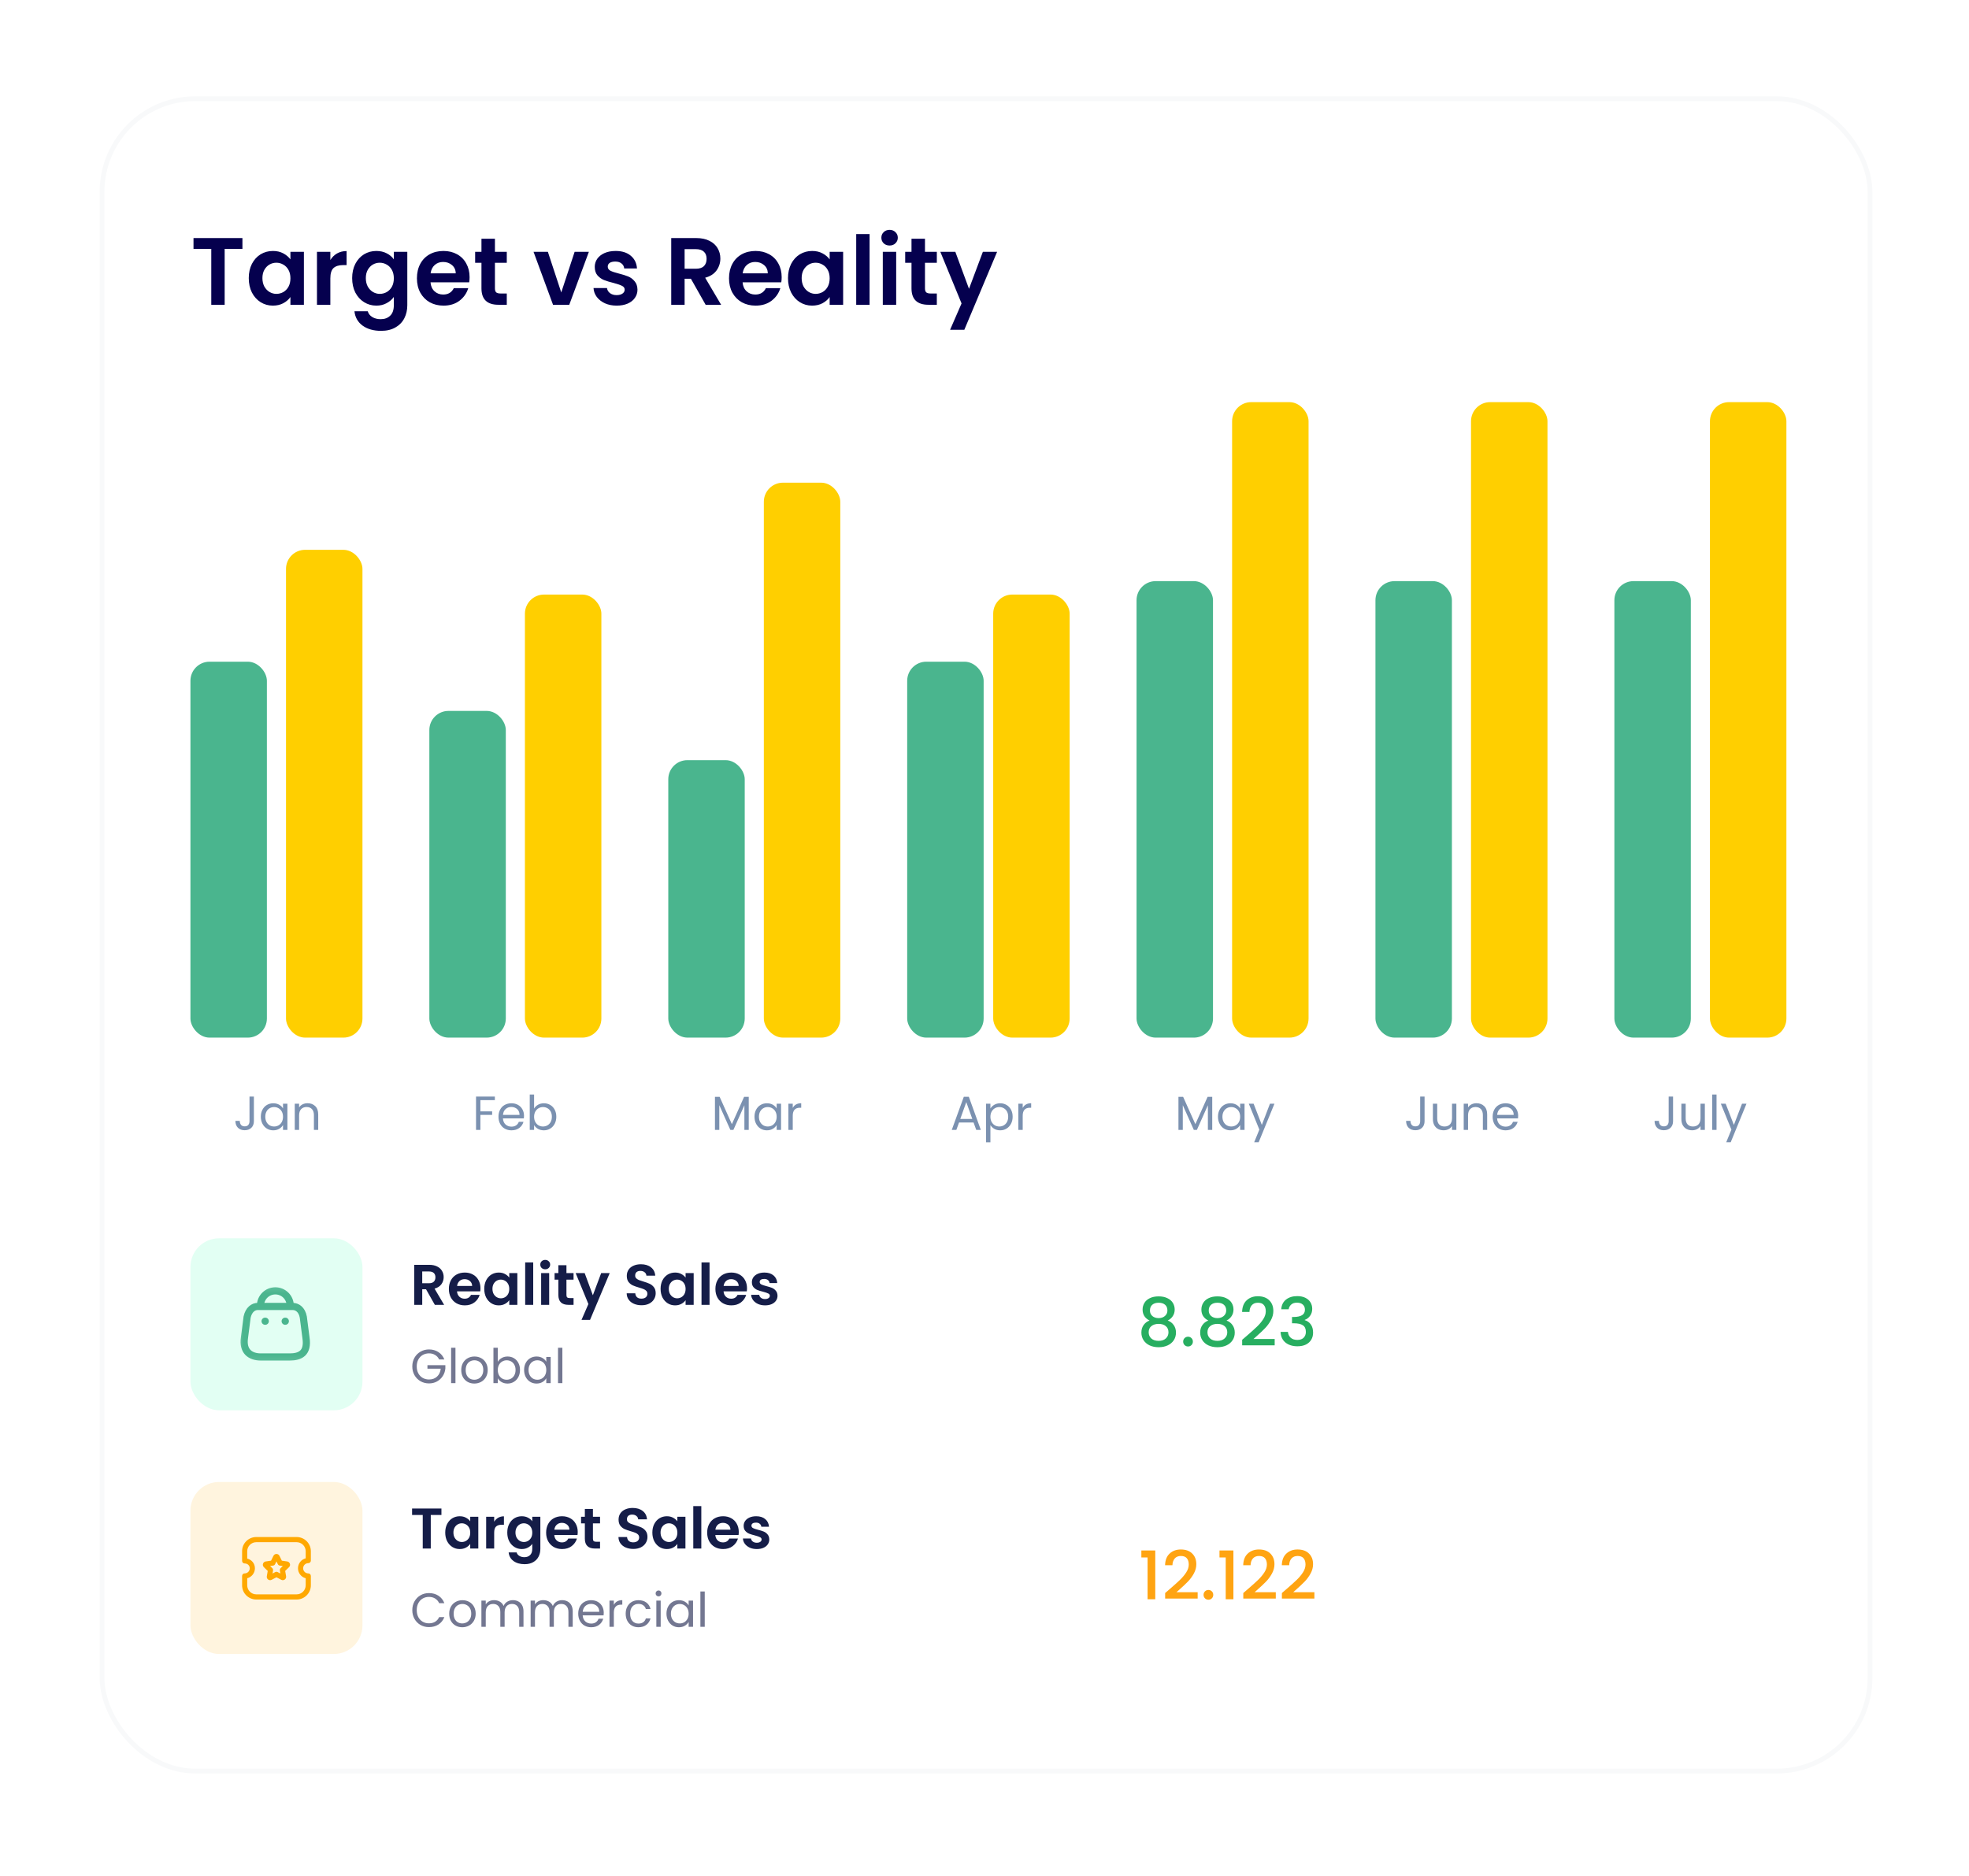 <svg width="255" height="243" viewBox="0 0 255 243" fill="none" xmlns="http://www.w3.org/2000/svg">
<g filter="url(#filter0_d_0_161)">
<rect x="12.907" y="10" width="229.584" height="217.208" rx="12.377" fill="white"/>
<rect x="13.216" y="10.309" width="228.965" height="216.589" rx="12.067" stroke="#F8F9FA" stroke-width="0.619"/>
</g>
<mask id="mask0_0_161" style="mask-type:luminance" maskUnits="userSpaceOnUse" x="12" y="10" width="231" height="218">
<rect x="13.216" y="10.309" width="228.965" height="216.589" rx="12.067" fill="white" stroke="white" stroke-width="0.619"/>
</mask>
<g mask="url(#mask0_0_161)">
</g>
<path d="M31.397 30.832V32.23H29.095V39.471H27.362V32.23H25.06V30.832H31.397ZM32.216 36.017C32.216 35.325 32.352 34.71 32.624 34.173C32.905 33.637 33.28 33.225 33.75 32.936C34.229 32.647 34.761 32.503 35.347 32.503C35.858 32.503 36.304 32.606 36.684 32.812C37.071 33.018 37.381 33.278 37.612 33.592V32.614H39.357V39.471H37.612V38.468C37.389 38.79 37.08 39.058 36.684 39.273C36.296 39.479 35.846 39.582 35.334 39.582C34.757 39.582 34.229 39.434 33.75 39.136C33.28 38.839 32.905 38.423 32.624 37.886C32.352 37.342 32.216 36.719 32.216 36.017ZM37.612 36.042C37.612 35.621 37.529 35.263 37.364 34.965C37.199 34.66 36.976 34.429 36.696 34.273C36.415 34.107 36.114 34.025 35.792 34.025C35.471 34.025 35.174 34.103 34.901 34.26C34.629 34.417 34.406 34.648 34.233 34.953C34.068 35.25 33.985 35.605 33.985 36.017C33.985 36.43 34.068 36.793 34.233 37.107C34.406 37.412 34.629 37.647 34.901 37.812C35.182 37.977 35.479 38.06 35.792 38.06C36.114 38.06 36.415 37.981 36.696 37.825C36.976 37.66 37.199 37.428 37.364 37.131C37.529 36.826 37.612 36.463 37.612 36.042ZM42.782 33.678C43.005 33.315 43.293 33.031 43.648 32.824C44.011 32.618 44.424 32.515 44.886 32.515V34.334H44.428C43.883 34.334 43.471 34.462 43.19 34.718C42.918 34.974 42.782 35.419 42.782 36.055V39.471H41.049V32.614H42.782V33.678ZM48.739 32.503C49.25 32.503 49.7 32.606 50.088 32.812C50.475 33.01 50.781 33.27 51.004 33.592V32.614H52.749V39.52C52.749 40.155 52.621 40.721 52.365 41.216C52.109 41.719 51.725 42.115 51.214 42.404C50.702 42.701 50.084 42.849 49.357 42.849C48.384 42.849 47.584 42.623 46.956 42.169C46.338 41.715 45.987 41.096 45.904 40.312H47.625C47.715 40.626 47.909 40.873 48.206 41.055C48.512 41.245 48.879 41.339 49.308 41.339C49.811 41.339 50.22 41.187 50.533 40.882C50.847 40.584 51.004 40.131 51.004 39.52V38.456C50.781 38.778 50.471 39.046 50.075 39.26C49.688 39.475 49.242 39.582 48.739 39.582C48.161 39.582 47.633 39.434 47.154 39.136C46.676 38.839 46.296 38.423 46.016 37.886C45.743 37.342 45.607 36.719 45.607 36.017C45.607 35.325 45.743 34.71 46.016 34.173C46.296 33.637 46.672 33.225 47.142 32.936C47.621 32.647 48.153 32.503 48.739 32.503ZM51.004 36.042C51.004 35.621 50.921 35.263 50.756 34.965C50.591 34.66 50.368 34.429 50.088 34.273C49.807 34.107 49.506 34.025 49.184 34.025C48.862 34.025 48.565 34.103 48.293 34.26C48.021 34.417 47.798 34.648 47.625 34.953C47.46 35.25 47.377 35.605 47.377 36.017C47.377 36.43 47.46 36.793 47.625 37.107C47.798 37.412 48.021 37.647 48.293 37.812C48.574 37.977 48.871 38.06 49.184 38.06C49.506 38.06 49.807 37.981 50.088 37.825C50.368 37.66 50.591 37.428 50.756 37.131C50.921 36.826 51.004 36.463 51.004 36.042ZM60.815 35.894C60.815 36.141 60.798 36.364 60.765 36.562H55.753C55.794 37.057 55.967 37.445 56.273 37.725C56.578 38.006 56.953 38.146 57.399 38.146C58.042 38.146 58.5 37.87 58.773 37.317H60.642C60.444 37.977 60.064 38.522 59.503 38.951C58.942 39.372 58.253 39.582 57.436 39.582C56.776 39.582 56.182 39.438 55.654 39.149C55.134 38.852 54.726 38.435 54.428 37.899C54.14 37.362 53.995 36.744 53.995 36.042C53.995 35.333 54.14 34.71 54.428 34.173C54.717 33.637 55.122 33.225 55.641 32.936C56.161 32.647 56.759 32.503 57.436 32.503C58.088 32.503 58.669 32.643 59.181 32.923C59.701 33.204 60.101 33.604 60.382 34.124C60.67 34.636 60.815 35.225 60.815 35.894ZM59.02 35.399C59.012 34.953 58.851 34.598 58.538 34.334C58.224 34.062 57.84 33.926 57.386 33.926C56.957 33.926 56.594 34.058 56.297 34.322C56.009 34.578 55.831 34.937 55.765 35.399H59.02ZM64.097 34.037V37.354C64.097 37.585 64.15 37.754 64.258 37.862C64.373 37.961 64.563 38.01 64.827 38.01H65.632V39.471H64.542C63.082 39.471 62.352 38.761 62.352 37.342V34.037H61.535V32.614H62.352V30.918H64.097V32.614H65.632V34.037H64.097ZM72.686 37.874L74.419 32.614H76.263L73.725 39.471H71.621L69.097 32.614H70.953L72.686 37.874ZM79.86 39.582C79.299 39.582 78.795 39.483 78.35 39.285C77.904 39.079 77.549 38.802 77.285 38.456C77.03 38.109 76.889 37.725 76.865 37.305H78.61C78.643 37.569 78.771 37.787 78.993 37.961C79.224 38.134 79.509 38.221 79.847 38.221C80.177 38.221 80.433 38.154 80.615 38.023C80.804 37.891 80.899 37.721 80.899 37.515C80.899 37.292 80.784 37.127 80.553 37.02C80.33 36.904 79.971 36.781 79.476 36.649C78.965 36.525 78.544 36.397 78.214 36.265C77.892 36.133 77.611 35.931 77.372 35.659C77.141 35.386 77.025 35.019 77.025 34.557C77.025 34.178 77.133 33.831 77.347 33.517C77.57 33.204 77.884 32.956 78.288 32.775C78.7 32.593 79.183 32.503 79.736 32.503C80.553 32.503 81.205 32.709 81.691 33.121C82.178 33.526 82.446 34.074 82.496 34.767H80.838C80.813 34.495 80.697 34.281 80.491 34.124C80.293 33.959 80.025 33.876 79.686 33.876C79.373 33.876 79.129 33.934 78.956 34.05C78.791 34.165 78.709 34.326 78.709 34.532C78.709 34.763 78.824 34.941 79.055 35.065C79.286 35.18 79.645 35.3 80.132 35.423C80.627 35.547 81.035 35.675 81.357 35.807C81.679 35.939 81.956 36.145 82.186 36.426C82.426 36.698 82.549 37.061 82.558 37.515C82.558 37.911 82.446 38.266 82.224 38.58C82.009 38.893 81.696 39.141 81.283 39.322C80.879 39.495 80.404 39.582 79.86 39.582ZM91.385 39.471L89.479 36.104H88.662V39.471H86.929V30.832H90.172C90.84 30.832 91.409 30.951 91.88 31.191C92.35 31.422 92.701 31.739 92.932 32.144C93.171 32.54 93.291 32.985 93.291 33.48C93.291 34.05 93.126 34.565 92.796 35.027C92.466 35.481 91.975 35.795 91.323 35.968L93.39 39.471H91.385ZM88.662 34.805H90.11C90.58 34.805 90.931 34.693 91.162 34.471C91.393 34.239 91.508 33.922 91.508 33.517C91.508 33.121 91.393 32.816 91.162 32.602C90.931 32.379 90.58 32.267 90.11 32.267H88.662V34.805ZM101.232 35.894C101.232 36.141 101.215 36.364 101.182 36.562H96.17C96.211 37.057 96.384 37.445 96.69 37.725C96.995 38.006 97.37 38.146 97.816 38.146C98.46 38.146 98.917 37.87 99.19 37.317H101.059C100.861 37.977 100.481 38.522 99.92 38.951C99.359 39.372 98.67 39.582 97.853 39.582C97.193 39.582 96.599 39.438 96.071 39.149C95.551 38.852 95.143 38.435 94.846 37.899C94.557 37.362 94.412 36.744 94.412 36.042C94.412 35.333 94.557 34.71 94.846 34.173C95.134 33.637 95.539 33.225 96.058 32.936C96.578 32.647 97.176 32.503 97.853 32.503C98.505 32.503 99.087 32.643 99.598 32.923C100.118 33.204 100.518 33.604 100.799 34.124C101.087 34.636 101.232 35.225 101.232 35.894ZM99.437 35.399C99.429 34.953 99.268 34.598 98.954 34.334C98.641 34.062 98.257 33.926 97.803 33.926C97.374 33.926 97.011 34.058 96.714 34.322C96.426 34.578 96.248 34.937 96.182 35.399H99.437ZM102.051 36.017C102.051 35.325 102.187 34.71 102.459 34.173C102.74 33.637 103.115 33.225 103.586 32.936C104.064 32.647 104.596 32.503 105.182 32.503C105.694 32.503 106.139 32.606 106.519 32.812C106.907 33.018 107.216 33.278 107.447 33.592V32.614H109.192V39.471H107.447V38.468C107.224 38.79 106.915 39.058 106.519 39.273C106.131 39.479 105.681 39.582 105.17 39.582C104.592 39.582 104.064 39.434 103.586 39.136C103.115 38.839 102.74 38.423 102.459 37.886C102.187 37.342 102.051 36.719 102.051 36.017ZM107.447 36.042C107.447 35.621 107.365 35.263 107.2 34.965C107.035 34.66 106.812 34.429 106.531 34.273C106.251 34.107 105.95 34.025 105.628 34.025C105.306 34.025 105.009 34.103 104.737 34.26C104.464 34.417 104.242 34.648 104.068 34.953C103.903 35.25 103.821 35.605 103.821 36.017C103.821 36.43 103.903 36.793 104.068 37.107C104.242 37.412 104.464 37.647 104.737 37.812C105.017 37.977 105.314 38.06 105.628 38.06C105.95 38.06 106.251 37.981 106.531 37.825C106.812 37.66 107.035 37.428 107.2 37.131C107.365 36.826 107.447 36.463 107.447 36.042ZM112.617 30.312V39.471H110.885V30.312H112.617ZM115.208 31.797C114.903 31.797 114.647 31.702 114.441 31.512C114.243 31.314 114.143 31.071 114.143 30.782C114.143 30.494 114.243 30.254 114.441 30.064C114.647 29.866 114.903 29.767 115.208 29.767C115.513 29.767 115.765 29.866 115.963 30.064C116.169 30.254 116.272 30.494 116.272 30.782C116.272 31.071 116.169 31.314 115.963 31.512C115.765 31.702 115.513 31.797 115.208 31.797ZM116.062 32.614V39.471H114.329V32.614H116.062ZM119.791 34.037V37.354C119.791 37.585 119.845 37.754 119.952 37.862C120.068 37.961 120.257 38.01 120.521 38.01H121.326V39.471H120.237C118.776 39.471 118.046 38.761 118.046 37.342V34.037H117.229V32.614H118.046V30.918H119.791V32.614H121.326V34.037H119.791ZM129.132 32.614L124.886 42.713H123.042L124.528 39.297L121.78 32.614H123.723L125.493 37.404L127.288 32.614H129.132Z" fill="#05004E"/>
<path d="M32.881 142.021V145.208C32.881 145.563 32.772 145.848 32.553 146.062C32.335 146.272 32.046 146.378 31.687 146.378C31.324 146.378 31.033 146.27 30.814 146.056C30.596 145.837 30.486 145.54 30.486 145.165H31.05C31.054 145.375 31.107 145.546 31.21 145.678C31.318 145.81 31.477 145.876 31.687 145.876C31.897 145.876 32.054 145.815 32.157 145.691C32.26 145.563 32.312 145.402 32.312 145.208V142.021H32.881ZM33.78 144.626C33.78 144.28 33.85 143.977 33.991 143.717C34.131 143.453 34.323 143.248 34.566 143.104C34.814 142.96 35.088 142.887 35.389 142.887C35.686 142.887 35.944 142.951 36.163 143.079C36.381 143.207 36.544 143.368 36.652 143.562V142.943H37.221V146.334H36.652V145.703C36.54 145.901 36.373 146.066 36.15 146.198C35.932 146.326 35.676 146.39 35.383 146.39C35.082 146.39 34.81 146.316 34.566 146.167C34.323 146.019 34.131 145.81 33.991 145.542C33.85 145.274 33.78 144.969 33.78 144.626ZM36.652 144.633C36.652 144.377 36.6 144.154 36.497 143.964C36.394 143.774 36.254 143.63 36.076 143.531C35.903 143.428 35.711 143.376 35.501 143.376C35.29 143.376 35.098 143.426 34.925 143.525C34.752 143.624 34.614 143.768 34.511 143.958C34.407 144.148 34.356 144.371 34.356 144.626C34.356 144.886 34.407 145.113 34.511 145.307C34.614 145.497 34.752 145.643 34.925 145.746C35.098 145.845 35.29 145.895 35.501 145.895C35.711 145.895 35.903 145.845 36.076 145.746C36.254 145.643 36.394 145.497 36.497 145.307C36.6 145.113 36.652 144.888 36.652 144.633ZM39.825 142.881C40.237 142.881 40.572 143.007 40.827 143.259C41.083 143.506 41.211 143.865 41.211 144.336V146.334H40.654V144.416C40.654 144.078 40.569 143.82 40.4 143.642C40.231 143.461 40 143.37 39.707 143.37C39.41 143.37 39.173 143.463 38.996 143.649C38.822 143.834 38.736 144.105 38.736 144.459V146.334H38.173V142.943H38.736V143.426C38.847 143.253 38.998 143.119 39.188 143.024C39.381 142.929 39.594 142.881 39.825 142.881Z" fill="#7B91B0"/>
<rect x="37.04" y="71.207" width="9.901" height="63.177" rx="2.475" fill="#FFCF00"/>
<rect x="24.663" y="85.697" width="9.901" height="48.687" rx="2.475" fill="#4AB58E"/>
<path d="M64.088 142.021V142.479H62.214V143.933H63.736V144.391H62.214V146.334H61.65V142.021H64.088ZM67.863 144.509C67.863 144.616 67.857 144.729 67.844 144.849H65.134C65.154 145.183 65.268 145.445 65.474 145.635C65.684 145.821 65.938 145.913 66.235 145.913C66.479 145.913 66.681 145.858 66.842 145.746C67.007 145.631 67.122 145.478 67.188 145.288H67.795C67.704 145.614 67.522 145.88 67.25 146.087C66.978 146.289 66.64 146.39 66.235 146.39C65.913 146.39 65.625 146.318 65.369 146.173C65.117 146.029 64.919 145.825 64.775 145.561C64.63 145.293 64.558 144.983 64.558 144.632C64.558 144.282 64.628 143.974 64.769 143.71C64.909 143.446 65.105 143.244 65.356 143.104C65.612 142.96 65.905 142.887 66.235 142.887C66.557 142.887 66.842 142.958 67.089 143.098C67.337 143.238 67.526 143.432 67.659 143.679C67.795 143.923 67.863 144.199 67.863 144.509ZM67.281 144.391C67.281 144.177 67.234 143.993 67.139 143.84C67.044 143.684 66.914 143.566 66.749 143.488C66.588 143.405 66.409 143.364 66.21 143.364C65.926 143.364 65.683 143.455 65.48 143.636C65.282 143.818 65.169 144.069 65.14 144.391H67.281ZM69.169 143.574C69.285 143.372 69.454 143.207 69.677 143.079C69.899 142.951 70.153 142.887 70.438 142.887C70.743 142.887 71.017 142.96 71.261 143.104C71.504 143.248 71.696 143.453 71.836 143.717C71.977 143.977 72.047 144.28 72.047 144.626C72.047 144.969 71.977 145.274 71.836 145.542C71.696 145.81 71.502 146.019 71.255 146.167C71.011 146.316 70.739 146.39 70.438 146.39C70.145 146.39 69.887 146.326 69.664 146.198C69.446 146.07 69.281 145.907 69.169 145.709V146.334H68.606V141.755H69.169V143.574ZM71.471 144.626C71.471 144.37 71.42 144.148 71.317 143.958C71.213 143.768 71.073 143.624 70.896 143.525C70.722 143.426 70.531 143.376 70.32 143.376C70.114 143.376 69.922 143.428 69.745 143.531C69.572 143.63 69.431 143.776 69.324 143.97C69.221 144.16 69.169 144.381 69.169 144.632C69.169 144.888 69.221 145.113 69.324 145.307C69.431 145.497 69.572 145.643 69.745 145.746C69.922 145.845 70.114 145.895 70.32 145.895C70.531 145.895 70.722 145.845 70.896 145.746C71.073 145.643 71.213 145.497 71.317 145.307C71.42 145.113 71.471 144.886 71.471 144.626Z" fill="#7B91B0"/>
<rect x="67.981" y="77.003" width="9.901" height="57.381" rx="2.475" fill="#FFCF00"/>
<rect x="55.604" y="92.072" width="9.901" height="42.311" rx="2.475" fill="#4AB58E"/>
<path d="M96.968 142.052V146.334H96.404V143.141L94.981 146.334H94.585L93.156 143.135V146.334H92.592V142.052H93.199L94.783 145.591L96.367 142.052H96.968ZM97.712 144.626C97.712 144.279 97.782 143.976 97.922 143.716C98.063 143.452 98.255 143.248 98.498 143.104C98.746 142.959 99.02 142.887 99.321 142.887C99.618 142.887 99.876 142.951 100.095 143.079C100.313 143.207 100.476 143.368 100.583 143.562V142.943H101.153V146.334H100.583V145.703C100.472 145.901 100.305 146.066 100.082 146.198C99.864 146.326 99.608 146.39 99.315 146.39C99.014 146.39 98.741 146.315 98.498 146.167C98.255 146.018 98.063 145.81 97.922 145.542C97.782 145.274 97.712 144.968 97.712 144.626ZM100.583 144.632C100.583 144.376 100.532 144.154 100.429 143.964C100.326 143.774 100.185 143.63 100.008 143.531C99.835 143.428 99.643 143.376 99.432 143.376C99.222 143.376 99.03 143.426 98.857 143.525C98.684 143.624 98.546 143.768 98.442 143.958C98.339 144.147 98.288 144.37 98.288 144.626C98.288 144.886 98.339 145.113 98.442 145.307C98.546 145.497 98.684 145.643 98.857 145.746C99.03 145.845 99.222 145.895 99.432 145.895C99.643 145.895 99.835 145.845 100.008 145.746C100.185 145.643 100.326 145.497 100.429 145.307C100.532 145.113 100.583 144.888 100.583 144.632ZM102.668 143.494C102.767 143.3 102.907 143.149 103.088 143.042C103.274 142.935 103.499 142.881 103.763 142.881V143.463H103.614C102.983 143.463 102.668 143.805 102.668 144.49V146.334H102.104V142.943H102.668V143.494Z" fill="#7B91B0"/>
<rect x="98.923" y="62.512" width="9.901" height="71.871" rx="2.475" fill="#FFCF00"/>
<rect x="86.547" y="98.448" width="9.901" height="35.935" rx="2.475" fill="#4AB58E"/>
<path d="M126.083 145.375H124.202L123.855 146.334H123.261L124.821 142.046H125.47L127.024 146.334H126.43L126.083 145.375ZM125.922 144.917L125.142 142.739L124.363 144.917H125.922ZM128.266 143.568C128.378 143.374 128.543 143.213 128.762 143.085C128.984 142.953 129.242 142.887 129.535 142.887C129.836 142.887 130.108 142.96 130.352 143.104C130.599 143.248 130.793 143.453 130.934 143.717C131.074 143.977 131.144 144.28 131.144 144.626C131.144 144.969 131.074 145.274 130.934 145.542C130.793 145.81 130.599 146.019 130.352 146.167C130.108 146.316 129.836 146.39 129.535 146.39C129.246 146.39 128.99 146.326 128.768 146.198C128.549 146.066 128.382 145.903 128.266 145.709V147.943H127.703V142.943H128.266V143.568ZM130.568 144.626C130.568 144.37 130.517 144.148 130.414 143.958C130.311 143.768 130.17 143.624 129.993 143.525C129.82 143.426 129.628 143.376 129.417 143.376C129.211 143.376 129.019 143.428 128.842 143.531C128.669 143.63 128.528 143.776 128.421 143.97C128.318 144.16 128.266 144.381 128.266 144.632C128.266 144.888 128.318 145.113 128.421 145.307C128.528 145.497 128.669 145.643 128.842 145.746C129.019 145.845 129.211 145.895 129.417 145.895C129.628 145.895 129.82 145.845 129.993 145.746C130.17 145.643 130.311 145.497 130.414 145.307C130.517 145.113 130.568 144.886 130.568 144.626ZM132.448 143.494C132.547 143.3 132.688 143.149 132.869 143.042C133.055 142.935 133.28 142.881 133.544 142.881V143.463H133.395C132.764 143.463 132.448 143.805 132.448 144.49V146.334H131.885V142.943H132.448V143.494Z" fill="#7B91B0"/>
<rect x="128.627" y="77.003" width="9.901" height="57.381" rx="2.475" fill="#FFCF00"/>
<rect x="117.488" y="85.697" width="9.901" height="48.687" rx="2.475" fill="#4AB58E"/>
<path d="M156.993 142.052V146.335H156.43V143.141L155.007 146.335H154.61L153.181 143.135V146.335H152.618V142.052H153.224L154.808 145.592L156.393 142.052H156.993ZM157.738 144.627C157.738 144.28 157.808 143.977 157.948 143.717C158.088 143.453 158.28 143.249 158.523 143.104C158.771 142.96 159.045 142.888 159.347 142.888C159.644 142.888 159.901 142.952 160.12 143.08C160.339 143.207 160.502 143.368 160.609 143.562V142.943H161.178V146.335H160.609V145.703C160.498 145.901 160.33 146.066 160.108 146.198C159.889 146.326 159.633 146.39 159.34 146.39C159.039 146.39 158.767 146.316 158.523 146.168C158.28 146.019 158.088 145.811 157.948 145.542C157.808 145.274 157.738 144.969 157.738 144.627ZM160.609 144.633C160.609 144.377 160.557 144.154 160.454 143.964C160.351 143.775 160.211 143.63 160.033 143.531C159.86 143.428 159.668 143.377 159.458 143.377C159.247 143.377 159.056 143.426 158.882 143.525C158.709 143.624 158.571 143.769 158.468 143.958C158.365 144.148 158.313 144.371 158.313 144.627C158.313 144.887 158.365 145.113 158.468 145.307C158.571 145.497 158.709 145.644 158.882 145.747C159.056 145.846 159.247 145.895 159.458 145.895C159.668 145.895 159.86 145.846 160.033 145.747C160.211 145.644 160.351 145.497 160.454 145.307C160.557 145.113 160.609 144.889 160.609 144.633ZM165.051 142.943L163.009 147.931H162.427L163.095 146.297L161.728 142.943H162.353L163.417 145.691L164.469 142.943H165.051Z" fill="#7B91B0"/>
<rect x="159.567" y="52.08" width="9.901" height="82.304" rx="2.475" fill="#FFCF00"/>
<rect x="147.191" y="75.264" width="9.901" height="59.12" rx="2.475" fill="#4AB58E"/>
<path d="M184.493 142.021V145.208C184.493 145.563 184.384 145.848 184.165 146.062C183.947 146.273 183.658 146.378 183.299 146.378C182.936 146.378 182.645 146.271 182.426 146.056C182.208 145.837 182.099 145.54 182.099 145.165H182.662C182.666 145.375 182.719 145.547 182.823 145.679C182.93 145.811 183.089 145.877 183.299 145.877C183.509 145.877 183.666 145.815 183.769 145.691C183.872 145.563 183.924 145.402 183.924 145.208V142.021H184.493ZM188.61 142.943V146.335H188.047V145.833C187.94 146.007 187.789 146.143 187.595 146.242C187.406 146.337 187.195 146.384 186.964 146.384C186.7 146.384 186.463 146.33 186.253 146.223C186.042 146.112 185.875 145.947 185.751 145.728C185.632 145.509 185.572 145.243 185.572 144.93V142.943H186.129V144.856C186.129 145.19 186.213 145.448 186.382 145.629C186.552 145.807 186.783 145.895 187.076 145.895C187.377 145.895 187.614 145.802 187.787 145.617C187.96 145.431 188.047 145.161 188.047 144.806V142.943H188.61ZM191.213 142.882C191.626 142.882 191.96 143.007 192.216 143.259C192.472 143.507 192.599 143.865 192.599 144.336V146.335H192.043V144.416C192.043 144.078 191.958 143.82 191.789 143.643C191.62 143.461 191.389 143.37 191.096 143.37C190.799 143.37 190.561 143.463 190.384 143.649C190.211 143.835 190.124 144.105 190.124 144.46V146.335H189.561V142.943H190.124V143.426C190.236 143.253 190.386 143.119 190.576 143.024C190.77 142.929 190.982 142.882 191.213 142.882ZM196.613 144.509C196.613 144.616 196.607 144.73 196.595 144.849H193.884C193.905 145.184 194.019 145.446 194.225 145.635C194.435 145.821 194.689 145.914 194.986 145.914C195.229 145.914 195.432 145.858 195.592 145.747C195.757 145.631 195.873 145.479 195.939 145.289H196.545C196.455 145.615 196.273 145.881 196.001 146.087C195.729 146.289 195.39 146.39 194.986 146.39C194.664 146.39 194.375 146.318 194.12 146.174C193.868 146.029 193.67 145.825 193.526 145.561C193.381 145.293 193.309 144.983 193.309 144.633C193.309 144.282 193.379 143.975 193.519 143.711C193.66 143.447 193.856 143.245 194.107 143.104C194.363 142.96 194.656 142.888 194.986 142.888C195.308 142.888 195.592 142.958 195.84 143.098C196.087 143.238 196.277 143.432 196.409 143.68C196.545 143.923 196.613 144.2 196.613 144.509ZM196.032 144.391C196.032 144.177 195.984 143.993 195.889 143.841C195.795 143.684 195.665 143.566 195.5 143.488C195.339 143.405 195.159 143.364 194.961 143.364C194.677 143.364 194.433 143.455 194.231 143.637C194.033 143.818 193.92 144.07 193.891 144.391H196.032Z" fill="#7B91B0"/>
<rect x="190.508" y="52.08" width="9.901" height="82.304" rx="2.475" fill="#FFCF00"/>
<rect x="178.131" y="75.264" width="9.901" height="59.12" rx="2.475" fill="#4AB58E"/>
<path d="M216.673 142.021V145.208C216.673 145.563 216.564 145.848 216.345 146.062C216.126 146.273 215.838 146.378 215.479 146.378C215.116 146.378 214.825 146.271 214.606 146.056C214.388 145.837 214.278 145.54 214.278 145.165H214.841C214.845 145.375 214.899 145.547 215.002 145.679C215.109 145.811 215.268 145.877 215.479 145.877C215.689 145.877 215.846 145.815 215.949 145.691C216.052 145.563 216.104 145.402 216.104 145.208V142.021H216.673ZM220.79 142.943V146.334H220.227V145.833C220.12 146.006 219.969 146.143 219.775 146.242C219.585 146.337 219.375 146.384 219.144 146.384C218.88 146.384 218.643 146.33 218.432 146.223C218.222 146.112 218.055 145.947 217.931 145.728C217.811 145.509 217.751 145.243 217.751 144.93V142.943H218.308V144.855C218.308 145.19 218.393 145.447 218.562 145.629C218.731 145.806 218.962 145.895 219.255 145.895C219.556 145.895 219.794 145.802 219.967 145.617C220.14 145.431 220.227 145.161 220.227 144.806V142.943H220.79ZM222.304 141.755V146.334H221.741V141.755H222.304ZM226.184 142.943L224.142 147.931H223.561L224.229 146.297L222.861 142.943H223.486L224.551 145.691L225.603 142.943H226.184Z" fill="#7B91B0"/>
<rect x="221.451" y="52.08" width="9.901" height="82.304" rx="2.475" fill="#FFCF00"/>
<rect x="209.074" y="75.264" width="9.901" height="59.12" rx="2.475" fill="#4AB58E"/>
<path d="M148.875 171.024C148.274 170.723 147.974 170.25 147.974 169.603C147.974 169.291 148.051 169.005 148.207 168.745C148.363 168.485 148.597 168.28 148.909 168.13C149.221 167.974 149.602 167.896 150.053 167.896C150.497 167.896 150.876 167.974 151.188 168.13C151.505 168.28 151.742 168.485 151.898 168.745C152.054 169.005 152.132 169.291 152.132 169.603C152.132 169.926 152.048 170.212 151.881 170.461C151.719 170.703 151.502 170.891 151.231 171.024C151.56 171.145 151.82 171.344 152.011 171.622C152.201 171.893 152.297 172.214 152.297 172.583C152.297 172.959 152.201 173.291 152.011 173.58C151.82 173.868 151.554 174.091 151.214 174.247C150.873 174.403 150.486 174.481 150.053 174.481C149.62 174.481 149.233 174.403 148.892 174.247C148.557 174.091 148.294 173.868 148.103 173.58C147.913 173.291 147.818 172.959 147.818 172.583C147.818 172.208 147.913 171.884 148.103 171.613C148.294 171.341 148.551 171.145 148.875 171.024ZM151.188 169.724C151.188 169.401 151.087 169.152 150.884 168.979C150.682 168.806 150.405 168.719 150.053 168.719C149.706 168.719 149.432 168.806 149.23 168.979C149.028 169.152 148.927 169.404 148.927 169.733C148.927 170.022 149.03 170.258 149.238 170.443C149.452 170.622 149.724 170.712 150.053 170.712C150.382 170.712 150.653 170.619 150.867 170.435C151.081 170.25 151.188 170.013 151.188 169.724ZM150.053 171.457C149.672 171.457 149.36 171.552 149.117 171.743C148.88 171.928 148.762 172.196 148.762 172.549C148.762 172.878 148.877 173.146 149.108 173.354C149.339 173.556 149.654 173.657 150.053 173.657C150.446 173.657 150.755 173.554 150.98 173.346C151.211 173.138 151.326 172.872 151.326 172.549C151.326 172.202 151.208 171.933 150.971 171.743C150.74 171.552 150.434 171.457 150.053 171.457ZM153.862 174.385C153.683 174.385 153.533 174.325 153.412 174.203C153.29 174.082 153.23 173.932 153.23 173.753C153.23 173.574 153.29 173.424 153.412 173.302C153.533 173.181 153.683 173.12 153.862 173.12C154.035 173.12 154.183 173.181 154.304 173.302C154.425 173.424 154.486 173.574 154.486 173.753C154.486 173.932 154.425 174.082 154.304 174.203C154.183 174.325 154.035 174.385 153.862 174.385ZM156.489 171.024C155.888 170.723 155.588 170.25 155.588 169.603C155.588 169.291 155.666 169.005 155.822 168.745C155.978 168.485 156.212 168.28 156.524 168.13C156.836 167.974 157.217 167.896 157.667 167.896C158.112 167.896 158.49 167.974 158.802 168.13C159.12 168.28 159.357 168.485 159.513 168.745C159.668 169.005 159.746 169.291 159.746 169.603C159.746 169.926 159.663 170.212 159.495 170.461C159.334 170.703 159.117 170.891 158.845 171.024C159.175 171.145 159.435 171.344 159.625 171.622C159.816 171.893 159.911 172.214 159.911 172.583C159.911 172.959 159.816 173.291 159.625 173.58C159.435 173.868 159.169 174.091 158.828 174.247C158.487 174.403 158.1 174.481 157.667 174.481C157.234 174.481 156.847 174.403 156.506 174.247C156.171 174.091 155.909 173.868 155.718 173.58C155.527 173.291 155.432 172.959 155.432 172.583C155.432 172.208 155.527 171.884 155.718 171.613C155.909 171.341 156.166 171.145 156.489 171.024ZM158.802 169.724C158.802 169.401 158.701 169.152 158.499 168.979C158.297 168.806 158.02 168.719 157.667 168.719C157.321 168.719 157.046 168.806 156.844 168.979C156.642 169.152 156.541 169.404 156.541 169.733C156.541 170.022 156.645 170.258 156.853 170.443C157.067 170.622 157.338 170.712 157.667 170.712C157.996 170.712 158.268 170.619 158.482 170.435C158.695 170.25 158.802 170.013 158.802 169.724ZM157.667 171.457C157.286 171.457 156.974 171.552 156.732 171.743C156.495 171.928 156.376 172.196 156.376 172.549C156.376 172.878 156.492 173.146 156.723 173.354C156.954 173.556 157.269 173.657 157.667 173.657C158.06 173.657 158.369 173.554 158.594 173.346C158.825 173.138 158.941 172.872 158.941 172.549C158.941 172.202 158.822 171.933 158.586 171.743C158.355 171.552 158.048 171.457 157.667 171.457ZM161.494 172.982C162.048 172.502 162.484 172.11 162.802 171.803C163.126 171.492 163.394 171.168 163.608 170.833C163.821 170.498 163.928 170.163 163.928 169.828C163.928 169.482 163.845 169.21 163.677 169.014C163.515 168.817 163.258 168.719 162.906 168.719C162.565 168.719 162.3 168.829 162.109 169.048C161.924 169.262 161.826 169.551 161.814 169.915H160.861C160.879 169.256 161.075 168.754 161.451 168.407C161.832 168.055 162.314 167.879 162.897 167.879C163.527 167.879 164.018 168.052 164.37 168.399C164.728 168.745 164.907 169.207 164.907 169.785C164.907 170.201 164.8 170.602 164.587 170.989C164.379 171.37 164.128 171.714 163.833 172.02C163.544 172.32 163.175 172.67 162.724 173.068L162.334 173.415H165.081V174.238H160.87V173.519L161.494 172.982ZM165.931 169.568C165.966 169.031 166.171 168.612 166.546 168.312C166.927 168.012 167.412 167.862 168.001 167.862C168.406 167.862 168.755 167.934 169.05 168.078C169.344 168.223 169.567 168.419 169.717 168.667C169.867 168.916 169.942 169.196 169.942 169.508C169.942 169.866 169.847 170.172 169.656 170.426C169.466 170.68 169.237 170.851 168.972 170.937V170.972C169.313 171.076 169.578 171.266 169.769 171.544C169.959 171.815 170.055 172.164 170.055 172.592C170.055 172.933 169.977 173.236 169.821 173.502C169.665 173.767 169.434 173.978 169.128 174.134C168.822 174.284 168.455 174.359 168.027 174.359C167.404 174.359 166.89 174.2 166.485 173.883C166.087 173.559 165.873 173.097 165.844 172.497H166.797C166.82 172.803 166.939 173.054 167.152 173.25C167.366 173.441 167.655 173.536 168.019 173.536C168.371 173.536 168.643 173.441 168.833 173.25C169.024 173.054 169.119 172.803 169.119 172.497C169.119 172.092 168.989 171.806 168.729 171.639C168.475 171.466 168.082 171.379 167.551 171.379H167.326V170.565H167.56C168.027 170.559 168.383 170.481 168.625 170.331C168.874 170.181 168.998 169.944 168.998 169.62C168.998 169.343 168.908 169.124 168.729 168.962C168.55 168.794 168.296 168.711 167.967 168.711C167.643 168.711 167.392 168.794 167.213 168.962C167.034 169.124 166.927 169.326 166.893 169.568H165.931Z" fill="#27AE60"/>
<path d="M56.315 168.992L55.172 166.972H54.682V168.992H53.642V163.809H55.588C55.989 163.809 56.33 163.881 56.612 164.024C56.895 164.163 57.105 164.353 57.244 164.596C57.387 164.834 57.459 165.101 57.459 165.398C57.459 165.74 57.36 166.049 57.162 166.326C56.964 166.598 56.669 166.787 56.278 166.891L57.518 168.992H56.315ZM54.682 166.193H55.55C55.833 166.193 56.043 166.126 56.182 165.992C56.32 165.853 56.39 165.663 56.39 165.42C56.39 165.183 56.32 164.999 56.182 164.871C56.043 164.737 55.833 164.67 55.55 164.67H54.682V166.193ZM62.224 166.846C62.224 166.994 62.214 167.128 62.194 167.247H59.186C59.211 167.544 59.315 167.777 59.498 167.945C59.681 168.113 59.907 168.197 60.174 168.197C60.56 168.197 60.835 168.032 60.998 167.7H62.12C62.001 168.096 61.773 168.423 61.437 168.68C61.1 168.933 60.687 169.059 60.196 169.059C59.8 169.059 59.444 168.972 59.127 168.799C58.815 168.621 58.57 168.371 58.392 168.049C58.219 167.727 58.132 167.356 58.132 166.935C58.132 166.509 58.219 166.136 58.392 165.814C58.565 165.492 58.808 165.244 59.12 165.071C59.431 164.898 59.79 164.811 60.196 164.811C60.587 164.811 60.937 164.895 61.243 165.064C61.555 165.232 61.795 165.472 61.964 165.784C62.137 166.091 62.224 166.445 62.224 166.846ZM61.147 166.549C61.142 166.282 61.045 166.069 60.857 165.91C60.669 165.747 60.439 165.665 60.167 165.665C59.909 165.665 59.691 165.744 59.513 165.903C59.34 166.056 59.233 166.272 59.194 166.549H61.147ZM62.715 166.92C62.715 166.504 62.797 166.136 62.96 165.814C63.129 165.492 63.354 165.244 63.636 165.071C63.923 164.898 64.242 164.811 64.594 164.811C64.901 164.811 65.168 164.873 65.396 164.997C65.629 165.121 65.814 165.277 65.953 165.465V164.878H67V168.992H65.953V168.391C65.819 168.584 65.633 168.745 65.396 168.873C65.163 168.997 64.893 169.059 64.586 169.059C64.24 169.059 63.923 168.97 63.636 168.792C63.354 168.613 63.129 168.363 62.96 168.042C62.797 167.715 62.715 167.341 62.715 166.92ZM65.953 166.935C65.953 166.683 65.903 166.467 65.804 166.289C65.705 166.106 65.572 165.967 65.403 165.873C65.235 165.774 65.054 165.725 64.861 165.725C64.668 165.725 64.49 165.772 64.326 165.866C64.163 165.96 64.029 166.098 63.925 166.282C63.827 166.46 63.777 166.673 63.777 166.92C63.777 167.168 63.827 167.386 63.925 167.574C64.029 167.757 64.163 167.898 64.326 167.997C64.495 168.096 64.673 168.146 64.861 168.146C65.054 168.146 65.235 168.098 65.403 168.004C65.572 167.905 65.705 167.767 65.804 167.589C65.903 167.405 65.953 167.188 65.953 166.935ZM69.055 163.497V168.992H68.015V163.497H69.055ZM70.609 164.388C70.426 164.388 70.273 164.331 70.149 164.217C70.03 164.098 69.971 163.952 69.971 163.779C69.971 163.606 70.03 163.462 70.149 163.348C70.273 163.23 70.426 163.17 70.609 163.17C70.792 163.17 70.943 163.23 71.062 163.348C71.186 163.462 71.248 163.606 71.248 163.779C71.248 163.952 71.186 164.098 71.062 164.217C70.943 164.331 70.792 164.388 70.609 164.388ZM71.122 164.878V168.992H70.082V164.878H71.122ZM73.359 165.732V167.722C73.359 167.861 73.391 167.962 73.456 168.027C73.525 168.086 73.639 168.116 73.797 168.116H74.28V168.992H73.626C72.75 168.992 72.312 168.566 72.312 167.715V165.732H71.822V164.878H72.312V163.861H73.359V164.878H74.28V165.732H73.359ZM78.963 164.878L76.416 170.938H75.31L76.201 168.888L74.552 164.878H75.718L76.78 167.752L77.857 164.878H78.963ZM83.083 169.044C82.722 169.044 82.395 168.982 82.103 168.858C81.816 168.735 81.588 168.556 81.42 168.324C81.251 168.091 81.165 167.816 81.16 167.499H82.274C82.288 167.712 82.363 167.881 82.496 168.004C82.635 168.128 82.823 168.19 83.061 168.19C83.303 168.19 83.494 168.133 83.632 168.019C83.771 167.9 83.841 167.747 83.841 167.559C83.841 167.405 83.793 167.279 83.699 167.18C83.605 167.081 83.487 167.004 83.343 166.95C83.204 166.891 83.011 166.826 82.764 166.757C82.427 166.658 82.152 166.561 81.939 166.467C81.731 166.368 81.551 166.222 81.397 166.029C81.249 165.831 81.175 165.569 81.175 165.242C81.175 164.935 81.251 164.668 81.405 164.44C81.558 164.212 81.774 164.039 82.051 163.92C82.328 163.796 82.645 163.735 83.001 163.735C83.536 163.735 83.969 163.866 84.301 164.128C84.638 164.386 84.823 164.747 84.858 165.212H83.714C83.704 165.034 83.628 164.888 83.484 164.774C83.345 164.655 83.16 164.596 82.927 164.596C82.724 164.596 82.561 164.648 82.437 164.752C82.318 164.856 82.259 165.007 82.259 165.205C82.259 165.343 82.303 165.46 82.392 165.554C82.487 165.643 82.6 165.717 82.734 165.777C82.873 165.831 83.066 165.895 83.313 165.97C83.65 166.069 83.925 166.168 84.138 166.267C84.35 166.366 84.534 166.514 84.687 166.712C84.841 166.91 84.917 167.17 84.917 167.492C84.917 167.769 84.845 168.027 84.702 168.264C84.558 168.502 84.348 168.693 84.071 168.836C83.793 168.975 83.464 169.044 83.083 169.044ZM85.551 166.92C85.551 166.504 85.633 166.136 85.796 165.814C85.965 165.492 86.19 165.244 86.472 165.071C86.759 164.898 87.079 164.811 87.43 164.811C87.737 164.811 88.004 164.873 88.232 164.997C88.465 165.121 88.65 165.277 88.789 165.465V164.878H89.836V168.992H88.789V168.391C88.655 168.584 88.47 168.745 88.232 168.873C87.999 168.997 87.73 169.059 87.422 169.059C87.076 169.059 86.759 168.97 86.472 168.792C86.19 168.613 85.965 168.363 85.796 168.042C85.633 167.715 85.551 167.341 85.551 166.92ZM88.789 166.935C88.789 166.683 88.739 166.467 88.64 166.289C88.541 166.106 88.408 165.967 88.239 165.873C88.071 165.774 87.89 165.725 87.697 165.725C87.504 165.725 87.326 165.772 87.163 165.866C86.999 165.96 86.866 166.098 86.762 166.282C86.663 166.46 86.613 166.673 86.613 166.92C86.613 167.168 86.663 167.386 86.762 167.574C86.866 167.757 86.999 167.898 87.163 167.997C87.331 168.096 87.509 168.146 87.697 168.146C87.89 168.146 88.071 168.098 88.239 168.004C88.408 167.905 88.541 167.767 88.64 167.589C88.739 167.405 88.789 167.188 88.789 166.935ZM91.891 163.497V168.992H90.851V163.497H91.891ZM96.743 166.846C96.743 166.994 96.733 167.128 96.713 167.247H93.705C93.73 167.544 93.834 167.777 94.017 167.945C94.2 168.113 94.426 168.197 94.693 168.197C95.079 168.197 95.354 168.032 95.517 167.7H96.638C96.52 168.096 96.292 168.423 95.955 168.68C95.619 168.933 95.205 169.059 94.715 169.059C94.319 169.059 93.963 168.972 93.646 168.799C93.334 168.621 93.089 168.371 92.911 168.049C92.737 167.727 92.651 167.356 92.651 166.935C92.651 166.509 92.737 166.136 92.911 165.814C93.084 165.492 93.326 165.244 93.638 165.071C93.95 164.898 94.309 164.811 94.715 164.811C95.106 164.811 95.455 164.895 95.762 165.064C96.074 165.232 96.314 165.472 96.483 165.784C96.656 166.091 96.743 166.445 96.743 166.846ZM95.666 166.549C95.661 166.282 95.564 166.069 95.376 165.91C95.188 165.747 94.958 165.665 94.686 165.665C94.428 165.665 94.21 165.744 94.032 165.903C93.859 166.056 93.752 166.272 93.713 166.549H95.666ZM99.076 169.059C98.739 169.059 98.437 168.999 98.17 168.881C97.902 168.757 97.689 168.591 97.531 168.383C97.377 168.175 97.293 167.945 97.278 167.693H98.326C98.345 167.851 98.422 167.982 98.556 168.086C98.694 168.19 98.865 168.242 99.068 168.242C99.266 168.242 99.42 168.202 99.529 168.123C99.642 168.044 99.699 167.943 99.699 167.819C99.699 167.685 99.63 167.586 99.491 167.522C99.358 167.452 99.142 167.378 98.845 167.299C98.538 167.225 98.286 167.148 98.088 167.069C97.895 166.99 97.727 166.868 97.583 166.705C97.444 166.542 97.375 166.321 97.375 166.044C97.375 165.816 97.439 165.608 97.568 165.42C97.702 165.232 97.89 165.084 98.132 164.975C98.38 164.866 98.67 164.811 99.001 164.811C99.491 164.811 99.882 164.935 100.175 165.183C100.467 165.425 100.628 165.754 100.657 166.17H99.662C99.647 166.007 99.578 165.878 99.454 165.784C99.335 165.685 99.175 165.636 98.972 165.636C98.784 165.636 98.637 165.67 98.534 165.74C98.434 165.809 98.385 165.905 98.385 166.029C98.385 166.168 98.454 166.274 98.593 166.348C98.731 166.418 98.947 166.49 99.239 166.564C99.536 166.638 99.781 166.715 99.974 166.794C100.167 166.873 100.333 166.997 100.472 167.165C100.615 167.329 100.689 167.546 100.694 167.819C100.694 168.056 100.628 168.269 100.494 168.457C100.365 168.646 100.177 168.794 99.93 168.903C99.687 169.007 99.402 169.059 99.076 169.059Z" fill="#151D48"/>
<path d="M56.874 176.068C56.754 175.816 56.581 175.622 56.354 175.486C56.127 175.346 55.863 175.276 55.562 175.276C55.261 175.276 54.988 175.346 54.745 175.486C54.505 175.622 54.316 175.82 54.175 176.08C54.039 176.336 53.971 176.633 53.971 176.971C53.971 177.309 54.039 177.606 54.175 177.862C54.316 178.118 54.505 178.316 54.745 178.456C54.988 178.592 55.261 178.661 55.562 178.661C55.983 178.661 56.329 178.535 56.601 178.283C56.874 178.031 57.032 177.691 57.078 177.262H55.357V176.804H57.678V177.237C57.645 177.592 57.534 177.918 57.344 178.215C57.154 178.508 56.904 178.741 56.595 178.914C56.286 179.083 55.941 179.168 55.562 179.168C55.161 179.168 54.796 179.075 54.466 178.89C54.136 178.7 53.874 178.438 53.68 178.104C53.491 177.769 53.396 177.392 53.396 176.971C53.396 176.55 53.491 176.173 53.68 175.839C53.874 175.5 54.136 175.238 54.466 175.053C54.796 174.863 55.161 174.768 55.562 174.768C56.02 174.768 56.424 174.882 56.775 175.108C57.129 175.335 57.387 175.655 57.548 176.068H56.874ZM58.986 174.552V179.131H58.423V174.552H58.986ZM61.425 179.187C61.107 179.187 60.818 179.114 60.558 178.97C60.302 178.826 60.1 178.621 59.952 178.357C59.807 178.089 59.735 177.78 59.735 177.429C59.735 177.083 59.809 176.777 59.958 176.513C60.111 176.245 60.317 176.041 60.577 175.901C60.837 175.756 61.127 175.684 61.449 175.684C61.771 175.684 62.062 175.756 62.322 175.901C62.582 176.041 62.786 176.243 62.934 176.507C63.087 176.771 63.163 177.078 63.163 177.429C63.163 177.78 63.085 178.089 62.928 178.357C62.776 178.621 62.567 178.826 62.303 178.97C62.039 179.114 61.746 179.187 61.425 179.187ZM61.425 178.691C61.627 178.691 61.816 178.644 61.994 178.549C62.171 178.454 62.313 178.312 62.421 178.122C62.532 177.932 62.588 177.701 62.588 177.429C62.588 177.157 62.534 176.926 62.427 176.736C62.32 176.546 62.179 176.406 62.006 176.315C61.833 176.22 61.645 176.173 61.443 176.173C61.237 176.173 61.047 176.22 60.874 176.315C60.705 176.406 60.568 176.546 60.465 176.736C60.362 176.926 60.311 177.157 60.311 177.429C60.311 177.705 60.36 177.939 60.459 178.128C60.562 178.318 60.698 178.46 60.867 178.555C61.037 178.646 61.222 178.691 61.425 178.691ZM64.467 176.371C64.582 176.169 64.752 176.004 64.974 175.876C65.197 175.748 65.451 175.684 65.736 175.684C66.041 175.684 66.315 175.756 66.559 175.901C66.802 176.045 66.994 176.249 67.134 176.513C67.274 176.773 67.344 177.076 67.344 177.423C67.344 177.765 67.274 178.071 67.134 178.339C66.994 178.607 66.8 178.815 66.552 178.964C66.309 179.112 66.037 179.187 65.736 179.187C65.443 179.187 65.185 179.123 64.962 178.995C64.743 178.867 64.578 178.704 64.467 178.506V179.131H63.904V174.552H64.467V176.371ZM66.769 177.423C66.769 177.167 66.717 176.944 66.614 176.755C66.511 176.565 66.371 176.42 66.194 176.321C66.02 176.222 65.828 176.173 65.618 176.173C65.412 176.173 65.22 176.224 65.042 176.328C64.869 176.427 64.729 176.573 64.622 176.767C64.519 176.957 64.467 177.177 64.467 177.429C64.467 177.685 64.519 177.91 64.622 178.104C64.729 178.293 64.869 178.44 65.042 178.543C65.22 178.642 65.412 178.691 65.618 178.691C65.828 178.691 66.02 178.642 66.194 178.543C66.371 178.44 66.511 178.293 66.614 178.104C66.717 177.91 66.769 177.683 66.769 177.423ZM67.875 177.423C67.875 177.076 67.945 176.773 68.086 176.513C68.226 176.249 68.418 176.045 68.661 175.901C68.909 175.756 69.183 175.684 69.484 175.684C69.781 175.684 70.039 175.748 70.258 175.876C70.476 176.004 70.639 176.165 70.747 176.359V175.74H71.316V179.131H70.747V178.5C70.635 178.698 70.468 178.863 70.245 178.995C70.027 179.123 69.771 179.187 69.478 179.187C69.177 179.187 68.905 179.112 68.661 178.964C68.418 178.815 68.226 178.607 68.086 178.339C67.945 178.071 67.875 177.765 67.875 177.423ZM70.747 177.429C70.747 177.173 70.695 176.951 70.592 176.761C70.489 176.571 70.349 176.427 70.171 176.328C69.998 176.224 69.806 176.173 69.596 176.173C69.385 176.173 69.193 176.222 69.02 176.321C68.847 176.42 68.709 176.565 68.606 176.755C68.502 176.944 68.451 177.167 68.451 177.423C68.451 177.683 68.502 177.91 68.606 178.104C68.709 178.293 68.847 178.44 69.02 178.543C69.193 178.642 69.385 178.691 69.596 178.691C69.806 178.691 69.998 178.642 70.171 178.543C70.349 178.44 70.489 178.293 70.592 178.104C70.695 177.91 70.747 177.685 70.747 177.429ZM72.831 174.552V179.131H72.268V174.552H72.831Z" fill="#737791"/>
<g clip-path="url(#clip0_0_161)">
<rect x="24.664" y="160.374" width="22.278" height="22.278" rx="3.713" fill="#E2FFF3"/>
<mask id="mask1_0_161" style="mask-type:luminance" maskUnits="userSpaceOnUse" x="26" y="162" width="19" height="19">
<rect x="26.89" y="162.601" width="17.822" height="17.822" fill="white"/>
</mask>
<g mask="url(#mask1_0_161)">
<mask id="mask2_0_161" style="mask-type:luminance" maskUnits="userSpaceOnUse" x="30" y="166" width="12" height="11">
<rect x="30.455" y="166.165" width="10.693" height="10.693" fill="white"/>
</mask>
<g mask="url(#mask2_0_161)">
<path fill-rule="evenodd" clip-rule="evenodd" d="M37.51 175.744C38.876 175.744 39.924 175.25 39.627 173.264L39.28 170.573C39.096 169.582 38.464 169.202 37.91 169.202H33.375C32.812 169.202 32.216 169.61 32.004 170.573L31.658 173.264C31.405 175.026 32.424 175.744 33.791 175.744H37.51Z" stroke="#4AB58E" stroke-width="0.928" stroke-linecap="round" stroke-linejoin="round"/>
<path d="M33.73 169.106C33.73 168.043 34.591 167.181 35.654 167.181C36.166 167.179 36.658 167.38 37.021 167.742C37.384 168.103 37.588 168.594 37.588 169.106" stroke="#4AB58E" stroke-width="0.928" stroke-linecap="round" stroke-linejoin="round"/>
<path d="M34.333 171.112H34.353" stroke="#4AB58E" stroke-width="0.928" stroke-linecap="round" stroke-linejoin="round"/>
<path d="M36.931 171.112H36.951" stroke="#4AB58E" stroke-width="0.928" stroke-linecap="round" stroke-linejoin="round"/>
</g>
</g>
</g>
<path d="M147.814 201.707V200.806H149.616V207.122H148.62V201.707H147.814ZM151.519 205.779C152.073 205.3 152.509 204.907 152.827 204.601C153.151 204.289 153.419 203.965 153.633 203.63C153.847 203.295 153.953 202.96 153.953 202.625C153.953 202.279 153.87 202.007 153.702 201.811C153.54 201.615 153.283 201.517 152.931 201.517C152.59 201.517 152.325 201.626 152.134 201.846C151.949 202.059 151.851 202.348 151.839 202.712H150.886C150.904 202.054 151.1 201.551 151.476 201.205C151.857 200.852 152.339 200.676 152.922 200.676C153.552 200.676 154.043 200.849 154.395 201.196C154.753 201.542 154.932 202.005 154.932 202.582C154.932 202.998 154.826 203.399 154.612 203.786C154.404 204.168 154.153 204.511 153.858 204.817C153.569 205.118 153.2 205.467 152.749 205.866L152.359 206.212H155.106V207.035H150.895V206.316L151.519 205.779ZM156.502 207.182C156.323 207.182 156.173 207.122 156.051 207.001C155.93 206.879 155.869 206.729 155.869 206.55C155.869 206.371 155.93 206.221 156.051 206.1C156.173 205.978 156.323 205.918 156.502 205.918C156.675 205.918 156.822 205.978 156.944 206.1C157.065 206.221 157.126 206.371 157.126 206.55C157.126 206.729 157.065 206.879 156.944 207.001C156.822 207.122 156.675 207.182 156.502 207.182ZM157.933 201.707V200.806H159.735V207.122H158.739V201.707H157.933ZM161.638 205.779C162.192 205.3 162.628 204.907 162.946 204.601C163.269 204.289 163.538 203.965 163.752 203.63C163.965 203.295 164.072 202.96 164.072 202.625C164.072 202.279 163.988 202.007 163.821 201.811C163.659 201.615 163.402 201.517 163.05 201.517C162.709 201.517 162.443 201.626 162.253 201.846C162.068 202.059 161.97 202.348 161.958 202.712H161.005C161.023 202.054 161.219 201.551 161.594 201.205C161.976 200.852 162.458 200.676 163.041 200.676C163.671 200.676 164.162 200.849 164.514 201.196C164.872 201.542 165.051 202.005 165.051 202.582C165.051 202.998 164.944 203.399 164.731 203.786C164.523 204.168 164.271 204.511 163.977 204.817C163.688 205.118 163.318 205.467 162.868 205.866L162.478 206.212H165.224V207.035H161.014V206.316L161.638 205.779ZM166.638 205.779C167.192 205.3 167.628 204.907 167.946 204.601C168.269 204.289 168.538 203.965 168.752 203.63C168.965 203.295 169.072 202.96 169.072 202.625C169.072 202.279 168.989 202.007 168.821 201.811C168.659 201.615 168.402 201.517 168.05 201.517C167.709 201.517 167.444 201.626 167.253 201.846C167.068 202.059 166.97 202.348 166.958 202.712H166.005C166.023 202.054 166.219 201.551 166.595 201.205C166.976 200.852 167.458 200.676 168.041 200.676C168.671 200.676 169.162 200.849 169.514 201.196C169.872 201.542 170.051 202.005 170.051 202.582C170.051 202.998 169.944 203.399 169.731 203.786C169.523 204.168 169.272 204.511 168.977 204.817C168.688 205.118 168.319 205.467 167.868 205.866L167.478 206.212H170.225V207.035H166.014V206.316L166.638 205.779Z" fill="#FFA412"/>
<path d="M57.169 195.37V196.209H55.788V200.553H54.748V196.209H53.367V195.37H57.169ZM57.661 198.481C57.661 198.065 57.742 197.697 57.906 197.375C58.074 197.053 58.299 196.805 58.581 196.632C58.868 196.459 59.188 196.372 59.539 196.372C59.846 196.372 60.114 196.434 60.341 196.558C60.574 196.682 60.76 196.838 60.898 197.026V196.439H61.945V200.553H60.898V199.952C60.765 200.145 60.579 200.306 60.341 200.434C60.109 200.558 59.839 200.62 59.532 200.62C59.185 200.62 58.868 200.531 58.581 200.353C58.299 200.174 58.074 199.924 57.906 199.603C57.742 199.276 57.661 198.902 57.661 198.481ZM60.898 198.496C60.898 198.244 60.849 198.028 60.75 197.85C60.651 197.667 60.517 197.528 60.349 197.434C60.18 197.335 60 197.286 59.807 197.286C59.614 197.286 59.435 197.333 59.272 197.427C59.109 197.521 58.975 197.659 58.871 197.843C58.772 198.021 58.722 198.234 58.722 198.481C58.722 198.729 58.772 198.947 58.871 199.135C58.975 199.318 59.109 199.459 59.272 199.558C59.44 199.657 59.618 199.707 59.807 199.707C60 199.707 60.18 199.66 60.349 199.565C60.517 199.466 60.651 199.328 60.75 199.15C60.849 198.966 60.898 198.749 60.898 198.496ZM64 197.078C64.134 196.86 64.307 196.689 64.52 196.565C64.738 196.442 64.986 196.38 65.263 196.38V197.471H64.988C64.661 197.471 64.414 197.548 64.245 197.702C64.082 197.855 64 198.122 64 198.504V200.553H62.961V196.439H64V197.078ZM67.574 196.372C67.881 196.372 68.151 196.434 68.384 196.558C68.617 196.677 68.8 196.833 68.933 197.026V196.439H69.98V200.583C69.98 200.964 69.904 201.303 69.75 201.6C69.597 201.902 69.367 202.14 69.06 202.313C68.753 202.491 68.381 202.58 67.946 202.58C67.362 202.58 66.881 202.444 66.505 202.172C66.134 201.9 65.923 201.528 65.874 201.058H66.906C66.96 201.246 67.077 201.395 67.255 201.504C67.438 201.617 67.659 201.674 67.916 201.674C68.218 201.674 68.463 201.583 68.651 201.4C68.839 201.221 68.933 200.949 68.933 200.583V199.944C68.8 200.137 68.614 200.298 68.376 200.427C68.144 200.556 67.876 200.62 67.574 200.62C67.228 200.62 66.911 200.531 66.624 200.353C66.337 200.174 66.109 199.924 65.941 199.603C65.777 199.276 65.696 198.902 65.696 198.481C65.696 198.065 65.777 197.697 65.941 197.375C66.109 197.053 66.334 196.805 66.616 196.632C66.904 196.459 67.223 196.372 67.574 196.372ZM68.933 198.496C68.933 198.244 68.884 198.028 68.785 197.85C68.686 197.667 68.552 197.528 68.384 197.434C68.216 197.335 68.035 197.286 67.842 197.286C67.649 197.286 67.47 197.333 67.307 197.427C67.144 197.521 67.01 197.659 66.906 197.843C66.807 198.021 66.757 198.234 66.757 198.481C66.757 198.729 66.807 198.947 66.906 199.135C67.01 199.318 67.144 199.459 67.307 199.558C67.475 199.657 67.654 199.707 67.842 199.707C68.035 199.707 68.216 199.66 68.384 199.565C68.552 199.466 68.686 199.328 68.785 199.15C68.884 198.966 68.933 198.749 68.933 198.496ZM74.82 198.407C74.82 198.556 74.81 198.689 74.79 198.808H71.783C71.808 199.105 71.912 199.338 72.095 199.506C72.278 199.674 72.503 199.759 72.77 199.759C73.157 199.759 73.431 199.593 73.595 199.261H74.716C74.597 199.657 74.37 199.984 74.033 200.241C73.696 200.494 73.283 200.62 72.793 200.62C72.397 200.62 72.04 200.533 71.724 200.36C71.412 200.182 71.166 199.932 70.988 199.61C70.815 199.288 70.728 198.917 70.728 198.496C70.728 198.07 70.815 197.697 70.988 197.375C71.162 197.053 71.404 196.805 71.716 196.632C72.028 196.459 72.387 196.372 72.793 196.372C73.184 196.372 73.533 196.456 73.84 196.625C74.152 196.793 74.392 197.033 74.56 197.345C74.734 197.652 74.82 198.006 74.82 198.407ZM73.743 198.11C73.738 197.843 73.642 197.63 73.454 197.471C73.266 197.308 73.035 197.226 72.763 197.226C72.506 197.226 72.288 197.306 72.11 197.464C71.936 197.617 71.83 197.833 71.79 198.11H73.743ZM76.789 197.293V199.283C76.789 199.422 76.822 199.523 76.886 199.588C76.955 199.647 77.069 199.677 77.228 199.677H77.71V200.553H77.057C76.18 200.553 75.742 200.127 75.742 199.276V197.293H75.252V196.439H75.742V195.422H76.789V196.439H77.71V197.293H76.789ZM82.017 200.605C81.656 200.605 81.329 200.543 81.037 200.419C80.75 200.296 80.522 200.117 80.354 199.885C80.185 199.652 80.099 199.377 80.094 199.06H81.208C81.222 199.273 81.297 199.442 81.43 199.565C81.569 199.689 81.757 199.751 81.995 199.751C82.237 199.751 82.428 199.694 82.567 199.58C82.705 199.461 82.774 199.308 82.774 199.12C82.774 198.966 82.727 198.84 82.633 198.741C82.539 198.642 82.421 198.565 82.277 198.511C82.138 198.452 81.945 198.387 81.698 198.318C81.361 198.219 81.086 198.122 80.873 198.028C80.665 197.929 80.485 197.783 80.331 197.59C80.183 197.392 80.109 197.13 80.109 196.803C80.109 196.496 80.185 196.229 80.339 196.001C80.492 195.773 80.708 195.6 80.985 195.481C81.262 195.357 81.579 195.296 81.935 195.296C82.47 195.296 82.903 195.427 83.235 195.689C83.572 195.947 83.757 196.308 83.792 196.773H82.648C82.638 196.595 82.562 196.449 82.418 196.335C82.279 196.216 82.094 196.157 81.861 196.157C81.658 196.157 81.495 196.209 81.371 196.313C81.252 196.417 81.193 196.568 81.193 196.766C81.193 196.905 81.237 197.021 81.326 197.115C81.421 197.204 81.534 197.278 81.668 197.338C81.807 197.392 82 197.456 82.247 197.531C82.584 197.63 82.859 197.729 83.072 197.828C83.284 197.927 83.468 198.075 83.621 198.273C83.775 198.471 83.851 198.731 83.851 199.053C83.851 199.33 83.779 199.588 83.636 199.825C83.492 200.063 83.282 200.254 83.005 200.397C82.727 200.536 82.398 200.605 82.017 200.605ZM84.485 198.481C84.485 198.065 84.567 197.697 84.73 197.375C84.899 197.053 85.124 196.805 85.406 196.632C85.693 196.459 86.012 196.372 86.364 196.372C86.671 196.372 86.938 196.434 87.166 196.558C87.399 196.682 87.584 196.838 87.723 197.026V196.439H88.77V200.553H87.723V199.952C87.589 200.145 87.404 200.306 87.166 200.434C86.933 200.558 86.663 200.62 86.356 200.62C86.01 200.62 85.693 200.531 85.406 200.353C85.124 200.174 84.899 199.924 84.73 199.603C84.567 199.276 84.485 198.902 84.485 198.481ZM87.723 198.496C87.723 198.244 87.673 198.028 87.574 197.85C87.475 197.667 87.342 197.528 87.173 197.434C87.005 197.335 86.824 197.286 86.631 197.286C86.438 197.286 86.26 197.333 86.097 197.427C85.933 197.521 85.8 197.659 85.696 197.843C85.597 198.021 85.547 198.234 85.547 198.481C85.547 198.729 85.597 198.947 85.696 199.135C85.8 199.318 85.933 199.459 86.097 199.558C86.265 199.657 86.443 199.707 86.631 199.707C86.824 199.707 87.005 199.66 87.173 199.565C87.342 199.466 87.475 199.328 87.574 199.15C87.673 198.966 87.723 198.749 87.723 198.496ZM90.825 195.058V200.553H89.785V195.058H90.825ZM95.676 198.407C95.676 198.556 95.666 198.689 95.647 198.808H92.639C92.664 199.105 92.768 199.338 92.951 199.506C93.134 199.674 93.359 199.759 93.627 199.759C94.013 199.759 94.288 199.593 94.451 199.261H95.573C95.454 199.657 95.226 199.984 94.889 200.241C94.553 200.494 94.139 200.62 93.649 200.62C93.253 200.62 92.897 200.533 92.58 200.36C92.268 200.182 92.023 199.932 91.845 199.61C91.671 199.288 91.585 198.917 91.585 198.496C91.585 198.07 91.671 197.697 91.845 197.375C92.018 197.053 92.26 196.805 92.572 196.632C92.884 196.459 93.243 196.372 93.649 196.372C94.04 196.372 94.389 196.456 94.696 196.625C95.008 196.793 95.248 197.033 95.416 197.345C95.59 197.652 95.676 198.006 95.676 198.407ZM94.6 198.11C94.595 197.843 94.498 197.63 94.31 197.471C94.122 197.308 93.892 197.226 93.62 197.226C93.362 197.226 93.144 197.306 92.966 197.464C92.793 197.617 92.686 197.833 92.647 198.11H94.6ZM98.01 200.62C97.673 200.62 97.371 200.561 97.104 200.442C96.836 200.318 96.623 200.152 96.465 199.944C96.311 199.736 96.227 199.506 96.213 199.254H97.26C97.279 199.412 97.356 199.543 97.49 199.647C97.628 199.751 97.799 199.803 98.002 199.803C98.2 199.803 98.354 199.763 98.463 199.684C98.576 199.605 98.633 199.504 98.633 199.38C98.633 199.246 98.564 199.147 98.425 199.083C98.292 199.013 98.076 198.939 97.779 198.86C97.472 198.786 97.22 198.709 97.022 198.63C96.829 198.551 96.66 198.429 96.517 198.266C96.378 198.103 96.309 197.882 96.309 197.605C96.309 197.377 96.373 197.169 96.502 196.981C96.636 196.793 96.824 196.645 97.067 196.536C97.314 196.427 97.604 196.372 97.935 196.372C98.425 196.372 98.817 196.496 99.109 196.744C99.401 196.986 99.562 197.315 99.591 197.731H98.596C98.581 197.568 98.512 197.439 98.388 197.345C98.269 197.246 98.109 197.197 97.906 197.197C97.718 197.197 97.571 197.231 97.468 197.301C97.368 197.37 97.319 197.466 97.319 197.59C97.319 197.729 97.388 197.835 97.527 197.909C97.665 197.979 97.881 198.051 98.173 198.125C98.47 198.199 98.715 198.276 98.908 198.355C99.101 198.434 99.267 198.558 99.406 198.726C99.549 198.89 99.623 199.108 99.628 199.38C99.628 199.617 99.562 199.83 99.428 200.018C99.299 200.207 99.111 200.355 98.864 200.464C98.621 200.568 98.336 200.62 98.01 200.62Z" fill="#151D48"/>
<path d="M53.396 208.532C53.396 208.111 53.491 207.734 53.68 207.4C53.87 207.061 54.128 206.797 54.454 206.608C54.784 206.418 55.149 206.323 55.549 206.323C56.02 206.323 56.43 206.436 56.781 206.663C57.131 206.89 57.387 207.212 57.548 207.629H56.874C56.754 207.369 56.581 207.169 56.354 207.028C56.131 206.888 55.863 206.818 55.549 206.818C55.248 206.818 54.978 206.888 54.739 207.028C54.499 207.169 54.312 207.369 54.175 207.629C54.039 207.884 53.971 208.186 53.971 208.532C53.971 208.875 54.039 209.176 54.175 209.436C54.312 209.691 54.499 209.889 54.739 210.03C54.978 210.17 55.248 210.24 55.549 210.24C55.863 210.24 56.131 210.172 56.354 210.036C56.581 209.896 56.754 209.696 56.874 209.436H57.548C57.387 209.848 57.131 210.168 56.781 210.395C56.43 210.618 56.02 210.729 55.549 210.729C55.149 210.729 54.784 210.636 54.454 210.451C54.128 210.261 53.87 209.999 53.68 209.665C53.491 209.33 53.396 208.953 53.396 208.532ZM59.865 210.748C59.548 210.748 59.259 210.675 58.999 210.531C58.743 210.387 58.541 210.182 58.392 209.918C58.248 209.65 58.176 209.341 58.176 208.99C58.176 208.644 58.25 208.338 58.399 208.074C58.551 207.806 58.758 207.602 59.017 207.462C59.278 207.317 59.568 207.245 59.89 207.245C60.212 207.245 60.503 207.317 60.763 207.462C61.023 207.602 61.227 207.804 61.375 208.068C61.528 208.332 61.604 208.639 61.604 208.99C61.604 209.341 61.526 209.65 61.369 209.918C61.216 210.182 61.008 210.387 60.744 210.531C60.48 210.675 60.187 210.748 59.865 210.748ZM59.865 210.253C60.068 210.253 60.257 210.205 60.435 210.11C60.612 210.015 60.754 209.873 60.862 209.683C60.973 209.493 61.029 209.262 61.029 208.99C61.029 208.718 60.975 208.487 60.868 208.297C60.761 208.107 60.62 207.967 60.447 207.876C60.274 207.781 60.086 207.734 59.884 207.734C59.678 207.734 59.488 207.781 59.315 207.876C59.145 207.967 59.009 208.107 58.906 208.297C58.803 208.487 58.752 208.718 58.752 208.99C58.752 209.267 58.801 209.5 58.9 209.689C59.003 209.879 59.139 210.022 59.308 210.116C59.477 210.207 59.663 210.253 59.865 210.253ZM66.423 207.239C66.687 207.239 66.922 207.295 67.128 207.406C67.334 207.513 67.497 207.676 67.617 207.895C67.737 208.113 67.796 208.38 67.796 208.693V210.692H67.24V208.774C67.24 208.435 67.155 208.177 66.986 208C66.821 207.818 66.596 207.728 66.311 207.728C66.018 207.728 65.785 207.823 65.612 208.012C65.439 208.198 65.352 208.468 65.352 208.823V210.692H64.795V208.774C64.795 208.435 64.711 208.177 64.541 208C64.376 207.818 64.152 207.728 63.867 207.728C63.574 207.728 63.341 207.823 63.168 208.012C62.994 208.198 62.908 208.468 62.908 208.823V210.692H62.345V207.301H62.908V207.79C63.019 207.612 63.168 207.476 63.353 207.381C63.543 207.286 63.751 207.239 63.978 207.239C64.263 207.239 64.515 207.303 64.733 207.431C64.952 207.559 65.115 207.746 65.222 207.994C65.317 207.755 65.474 207.569 65.692 207.437C65.911 207.305 66.155 207.239 66.423 207.239ZM72.798 207.239C73.062 207.239 73.297 207.295 73.504 207.406C73.71 207.513 73.873 207.676 73.993 207.895C74.112 208.113 74.172 208.38 74.172 208.693V210.692H73.615V208.774C73.615 208.435 73.531 208.177 73.361 208C73.196 207.818 72.972 207.728 72.687 207.728C72.394 207.728 72.161 207.823 71.988 208.012C71.814 208.198 71.728 208.468 71.728 208.823V210.692H71.171V208.774C71.171 208.435 71.086 208.177 70.917 208C70.752 207.818 70.527 207.728 70.243 207.728C69.95 207.728 69.716 207.823 69.543 208.012C69.37 208.198 69.283 208.468 69.283 208.823V210.692H68.72V207.301H69.283V207.79C69.395 207.612 69.543 207.476 69.729 207.381C69.919 207.286 70.127 207.239 70.354 207.239C70.639 207.239 70.89 207.303 71.109 207.431C71.328 207.559 71.49 207.746 71.598 207.994C71.693 207.755 71.849 207.569 72.068 207.437C72.287 207.305 72.53 207.239 72.798 207.239ZM78.19 208.866C78.19 208.974 78.184 209.087 78.171 209.207H75.461C75.482 209.541 75.595 209.803 75.801 209.993C76.012 210.178 76.265 210.271 76.562 210.271C76.806 210.271 77.008 210.215 77.169 210.104C77.334 209.988 77.449 209.836 77.515 209.646H78.122C78.031 209.972 77.85 210.238 77.577 210.444C77.305 210.647 76.967 210.748 76.562 210.748C76.241 210.748 75.952 210.675 75.696 210.531C75.444 210.387 75.246 210.182 75.102 209.918C74.958 209.65 74.885 209.341 74.885 208.99C74.885 208.639 74.956 208.332 75.096 208.068C75.236 207.804 75.432 207.602 75.684 207.462C75.939 207.317 76.232 207.245 76.562 207.245C76.884 207.245 77.169 207.315 77.416 207.455C77.664 207.596 77.854 207.79 77.986 208.037C78.122 208.281 78.19 208.557 78.19 208.866ZM77.608 208.749C77.608 208.534 77.561 208.351 77.466 208.198C77.371 208.041 77.241 207.924 77.076 207.845C76.915 207.763 76.736 207.722 76.538 207.722C76.253 207.722 76.01 207.812 75.808 207.994C75.609 208.175 75.496 208.427 75.467 208.749H77.608ZM79.496 207.851C79.595 207.658 79.736 207.507 79.917 207.4C80.103 207.292 80.328 207.239 80.592 207.239V207.821H80.443C79.812 207.821 79.496 208.163 79.496 208.848V210.692H78.933V207.301H79.496V207.851ZM81.031 208.99C81.031 208.639 81.102 208.334 81.242 208.074C81.382 207.81 81.576 207.606 81.823 207.462C82.075 207.317 82.362 207.245 82.684 207.245C83.1 207.245 83.443 207.346 83.711 207.548C83.983 207.75 84.163 208.031 84.249 208.39H83.643C83.585 208.184 83.472 208.021 83.302 207.901C83.137 207.781 82.931 207.722 82.684 207.722C82.362 207.722 82.102 207.833 81.904 208.056C81.706 208.274 81.607 208.586 81.607 208.99C81.607 209.399 81.706 209.714 81.904 209.937C82.102 210.16 82.362 210.271 82.684 210.271C82.931 210.271 83.137 210.213 83.302 210.098C83.468 209.982 83.581 209.817 83.643 209.603H84.249C84.159 209.949 83.977 210.228 83.705 210.438C83.432 210.644 83.092 210.748 82.684 210.748C82.362 210.748 82.075 210.675 81.823 210.531C81.576 210.387 81.382 210.182 81.242 209.918C81.102 209.654 81.031 209.345 81.031 208.99ZM85.291 206.75C85.184 206.75 85.094 206.713 85.019 206.639C84.945 206.564 84.908 206.474 84.908 206.366C84.908 206.259 84.945 206.168 85.019 206.094C85.094 206.02 85.184 205.983 85.291 205.983C85.395 205.983 85.481 206.02 85.551 206.094C85.626 206.168 85.663 206.259 85.663 206.366C85.663 206.474 85.626 206.564 85.551 206.639C85.481 206.713 85.395 206.75 85.291 206.75ZM85.564 207.301V210.692H85.001V207.301H85.564ZM86.313 208.984C86.313 208.637 86.383 208.334 86.523 208.074C86.664 207.81 86.856 207.606 87.099 207.462C87.347 207.317 87.621 207.245 87.922 207.245C88.219 207.245 88.477 207.309 88.696 207.437C88.914 207.565 89.077 207.726 89.184 207.92V207.301H89.754V210.692H89.184V210.061C89.073 210.259 88.906 210.424 88.683 210.556C88.465 210.684 88.209 210.748 87.916 210.748C87.615 210.748 87.343 210.673 87.099 210.525C86.856 210.376 86.664 210.168 86.523 209.9C86.383 209.632 86.313 209.326 86.313 208.984ZM89.184 208.99C89.184 208.734 89.133 208.512 89.03 208.322C88.927 208.132 88.786 207.988 88.609 207.889C88.436 207.785 88.244 207.734 88.034 207.734C87.823 207.734 87.631 207.783 87.458 207.882C87.285 207.981 87.147 208.126 87.043 208.316C86.94 208.505 86.889 208.728 86.889 208.984C86.889 209.244 86.94 209.471 87.043 209.665C87.147 209.854 87.285 210.001 87.458 210.104C87.631 210.203 87.823 210.253 88.034 210.253C88.244 210.253 88.436 210.203 88.609 210.104C88.786 210.001 88.927 209.854 89.03 209.665C89.133 209.471 89.184 209.246 89.184 208.99ZM91.269 206.113V210.692H90.706V206.113H91.269Z" fill="#737791"/>
<g clip-path="url(#clip1_0_161)">
<rect x="24.664" y="191.934" width="22.278" height="22.278" rx="3.713" fill="#FFF4DE"/>
<mask id="mask3_0_161" style="mask-type:luminance" maskUnits="userSpaceOnUse" x="30" y="197" width="12" height="12">
<rect x="30.456" y="197.724" width="10.693" height="10.693" fill="white"/>
</mask>
<g mask="url(#mask3_0_161)">
<path fill-rule="evenodd" clip-rule="evenodd" d="M31.348 200.908C31.348 199.889 32.175 199.062 33.194 199.062H38.412C39.432 199.062 40.258 199.889 40.258 200.908M40.258 200.908L40.259 202.112C40.259 202.201 40.224 202.286 40.161 202.349C40.098 202.412 40.013 202.447 39.925 202.447C39.556 202.447 39.261 202.743 39.261 203.11C39.261 203.478 39.556 203.774 39.925 203.774C40.109 203.774 40.259 203.923 40.259 204.108V205.311C40.259 206.33 39.433 207.157 38.413 207.157H33.193C32.173 207.157 31.348 206.33 31.348 205.311V204.108C31.348 203.923 31.497 203.774 31.682 203.774C32.049 203.774 32.345 203.478 32.345 203.11C32.345 202.76 32.067 202.486 31.682 202.486C31.593 202.486 31.508 202.45 31.445 202.388C31.383 202.325 31.348 202.24 31.348 202.151L31.348 200.908C31.348 200.908 31.348 200.908 31.348 200.908M32.016 200.908L32.016 201.857C32.581 201.995 33.014 202.476 33.014 203.11C33.014 203.731 32.59 204.252 32.016 204.4V205.311C32.016 205.961 32.543 206.488 33.193 206.488H38.413C39.063 206.488 39.59 205.961 39.59 205.311V204.4C39.016 204.252 38.592 203.732 38.592 203.11C38.592 202.489 39.016 201.968 39.59 201.821L39.59 200.909C39.59 200.258 39.063 199.731 38.412 199.731H33.194C32.544 199.731 32.016 200.258 32.016 200.908ZM31.348 200.908L40.258 200.908L31.348 200.908Z" fill="#FFA800"/>
<path fill-rule="evenodd" clip-rule="evenodd" d="M36.191 201.498L36.501 202.126L37.195 202.227C37.548 202.279 37.692 202.714 37.435 202.965L37.434 202.966L36.932 203.454L37.051 204.144C37.112 204.501 36.738 204.766 36.423 204.602L36.422 204.601L35.803 204.275L35.182 204.602C34.867 204.766 34.493 204.501 34.554 204.145L34.673 203.454L34.171 202.966L34.171 202.965C33.913 202.714 34.057 202.279 34.41 202.227L34.411 202.227L35.104 202.126L35.414 201.497L35.415 201.497C35.573 201.177 36.032 201.174 36.191 201.498C36.191 201.498 36.191 201.498 36.191 201.498ZM35.626 202.579C35.577 202.678 35.483 202.746 35.374 202.762L34.979 202.819L35.265 203.098C35.344 203.174 35.38 203.285 35.361 203.394L35.294 203.788L35.647 203.602C35.744 203.551 35.861 203.551 35.958 203.602L36.312 203.788L36.244 203.394C36.225 203.285 36.261 203.174 36.34 203.098L36.626 202.819L36.231 202.762C36.123 202.746 36.028 202.678 35.98 202.579L35.803 202.22L35.626 202.579Z" fill="#FFA800"/>
</g>
</g>
<defs>
<filter id="filter0_d_0_161" x="0.53" y="0.099" width="254.337" height="241.961" filterUnits="userSpaceOnUse" color-interpolation-filters="sRGB">
<feFlood flood-opacity="0" result="BackgroundImageFix"/>
<feColorMatrix in="SourceAlpha" type="matrix" values="0 0 0 0 0 0 0 0 0 0 0 0 0 0 0 0 0 0 127 0" result="hardAlpha"/>
<feOffset dy="2.475"/>
<feGaussianBlur stdDeviation="6.188"/>
<feColorMatrix type="matrix" values="0 0 0 0 0.932 0 0 0 0 0.932 0 0 0 0 0.932 0 0 0 0.502 0"/>
<feBlend mode="normal" in2="BackgroundImageFix" result="effect1_dropShadow_0_161"/>
<feBlend mode="normal" in="SourceGraphic" in2="effect1_dropShadow_0_161" result="shape"/>
</filter>
<clipPath id="clip0_0_161">
<rect width="22.278" height="22.278" fill="white" transform="translate(24.664 160.374)"/>
</clipPath>
<clipPath id="clip1_0_161">
<rect width="22.278" height="22.278" fill="white" transform="translate(24.664 191.934)"/>
</clipPath>
</defs>
</svg>
